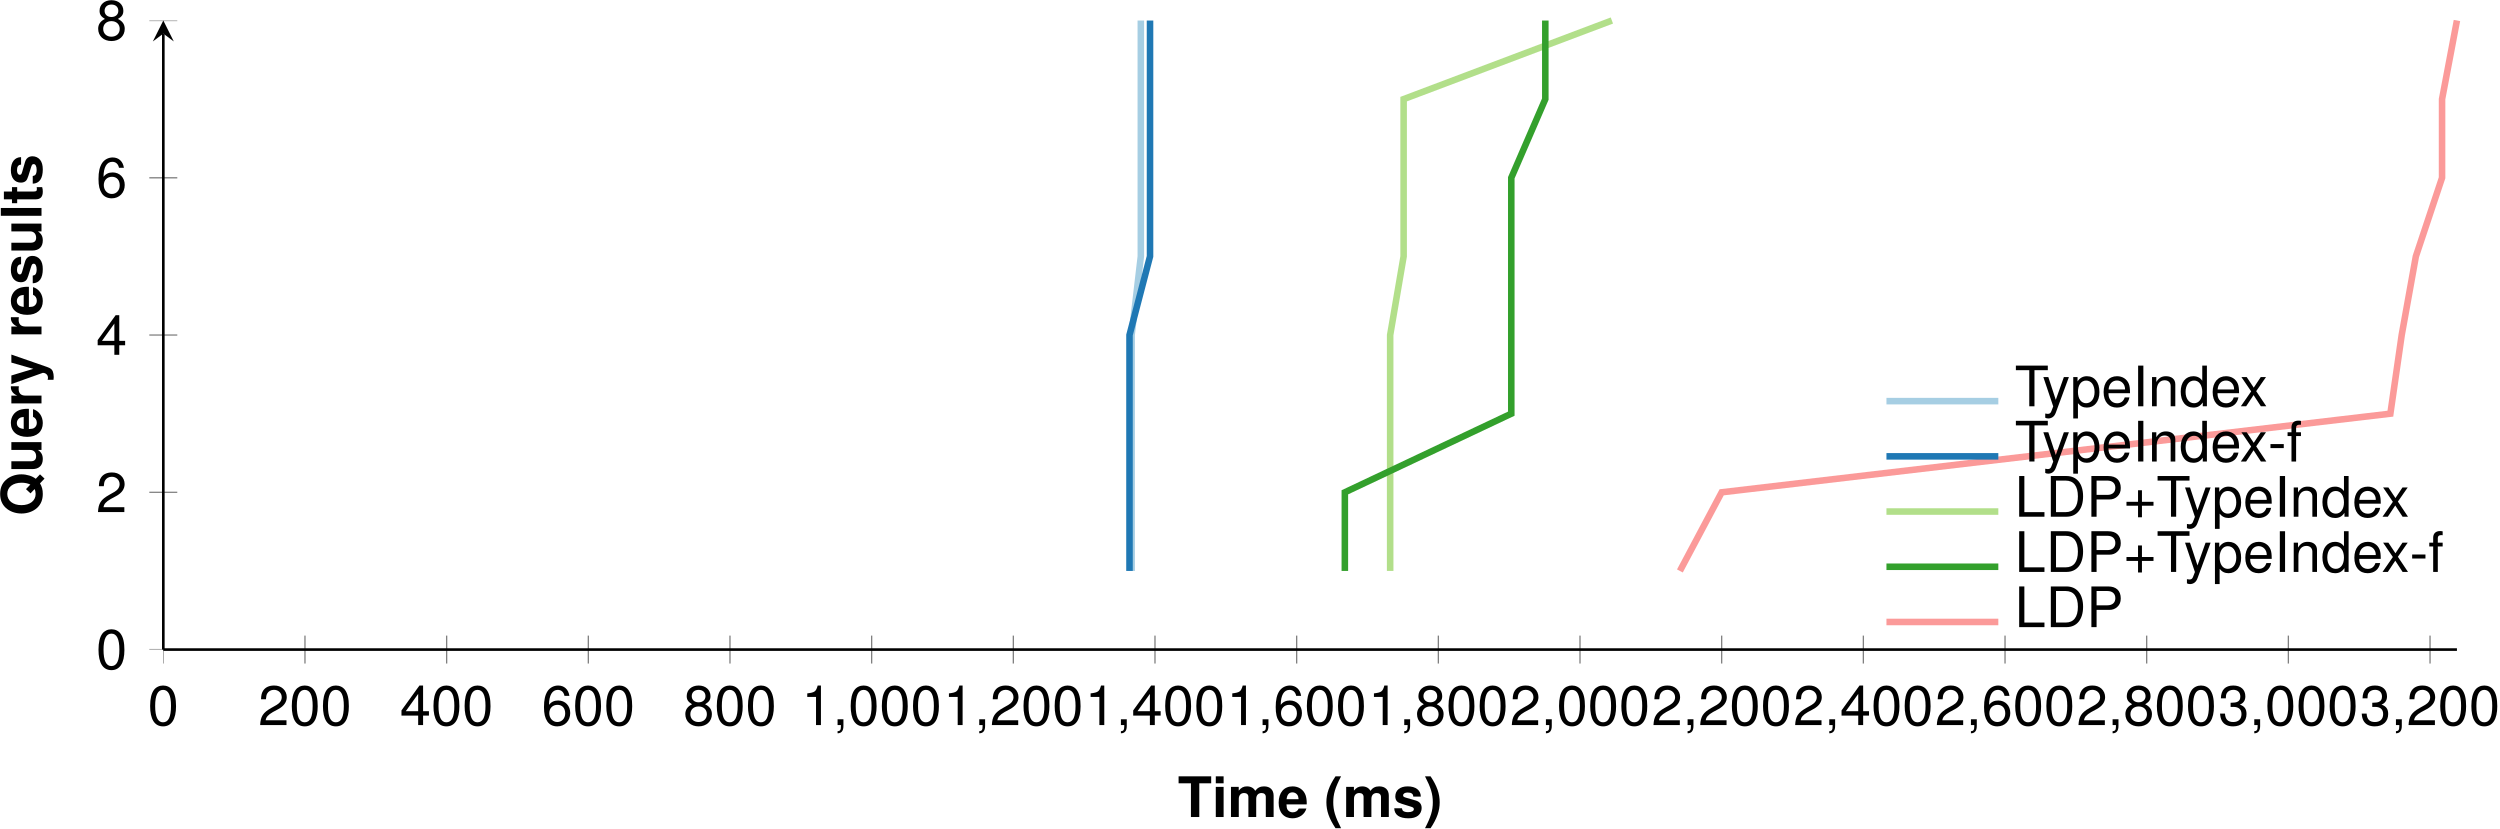 <?xml version='1.0' encoding='UTF-8'?>
<!-- This file was generated by dvisvgm 2.11.1 -->
<svg version='1.1' xmlns='http://www.w3.org/2000/svg' xmlns:xlink='http://www.w3.org/1999/xlink' width='380.07pt' height='126.055pt' viewBox='3.156 -129.156 380.07 126.055'>
<defs>
<clipPath id='clip1'>
<path d='M27.984 111.328H376.68V-267.77H27.984'/>
</clipPath>
<clipPath id='clip2'>
<path d='M-113.781-30.402V-126.039H518.442V-30.402'/>
</clipPath>
<path id='g1-40' d='M1.723-6.186C.747-4.718 .339-3.547 .339-2.249C.339-.942 .747 .229 1.723 1.697H2.571C1.672-.051 1.383-1.001 1.383-2.249C1.383-3.488 1.672-4.455 2.571-6.186H1.723Z'/>
<path id='g1-41' d='M1.035 1.697C2.011 .229 2.419-.942 2.419-2.24C2.419-3.547 2.011-4.718 1.035-6.186H.187C1.086-4.438 1.375-3.488 1.375-2.24C1.375-1.001 1.086-.034 .187 1.697H1.035Z'/>
<path id='g1-81' d='M5.643-.874C6.059-1.383 6.322-2.232 6.322-3.064C6.322-3.972 6-4.846 5.457-5.431C4.922-6.008 4.226-6.288 3.344-6.288S1.765-6.008 1.23-5.431C.687-4.846 .365-3.972 .365-3.047S.687-1.247 1.23-.662C1.765-.085 2.469 .195 3.344 .195C3.98 .195 4.455 .068 4.947-.229L5.677 .458L6.322-.229L5.643-.874ZM4.073-2.359L3.428-1.672L4.082-1.052C3.887-.95 3.607-.891 3.335-.891C2.317-.891 1.638-1.748 1.638-3.047S2.317-5.202 3.344-5.202C4.379-5.202 5.049-4.353 5.049-3.038C5.049-2.529 4.956-2.071 4.769-1.697L4.073-2.359Z'/>
<path id='g1-84' d='M3.267-5.126H5.075V-6.186H.119V-5.126H1.994V0H3.267V-5.126Z'/>
<path id='g1-101' d='M4.447-1.918C4.455-2.02 4.455-2.062 4.455-2.122C4.455-2.58 4.387-3.004 4.277-3.327C3.972-4.158 3.233-4.659 2.308-4.659C.993-4.659 .187-3.708 .187-2.172C.187-.704 .984 .195 2.283 .195C3.31 .195 4.141-.39 4.404-1.29H3.233C3.089-.925 2.758-.713 2.325-.713C1.986-.713 1.714-.857 1.544-1.112C1.434-1.281 1.392-1.485 1.375-1.918H4.447ZM1.392-2.707C1.468-3.403 1.765-3.751 2.291-3.751C2.588-3.751 2.86-3.607 3.03-3.369C3.14-3.199 3.191-3.021 3.216-2.707H1.392Z'/>
<path id='g1-105' d='M1.757-4.583H.569V0H1.757V-4.583ZM1.757-6.186H.569V-5.126H1.757V-6.186Z'/>
<path id='g1-108' d='M1.757-6.186H.569V0H1.757V-6.186Z'/>
<path id='g1-109' d='M.509-4.583V0H1.697V-2.75C1.697-3.31 2.003-3.649 2.512-3.649C2.911-3.649 3.157-3.42 3.157-3.055V0H4.345V-2.75C4.345-3.31 4.65-3.649 5.16-3.649C5.558-3.649 5.805-3.42 5.805-3.055V0H6.993V-3.242C6.993-4.133 6.45-4.659 5.533-4.659C4.956-4.659 4.549-4.455 4.192-3.98C3.972-4.413 3.513-4.659 2.945-4.659C2.419-4.659 2.079-4.481 1.689-4.014V-4.583H.509Z'/>
<path id='g1-114' d='M.535-4.583V0H1.723V-2.436C1.723-3.131 2.071-3.479 2.767-3.479C2.894-3.479 2.979-3.471 3.14-3.445V-4.65C3.072-4.659 3.03-4.659 2.996-4.659C2.453-4.659 1.977-4.303 1.723-3.683V-4.583H.535Z'/>
<path id='g1-115' d='M4.286-3.106C4.269-4.073 3.522-4.659 2.291-4.659C1.129-4.659 .407-4.073 .407-3.131C.407-2.826 .501-2.563 .662-2.385C.823-2.223 .967-2.147 1.409-2.003L2.826-1.561C3.123-1.468 3.225-1.375 3.225-1.188C3.225-.908 2.894-.738 2.342-.738C2.037-.738 1.791-.798 1.638-.9C1.511-.993 1.46-1.086 1.409-1.332H.246C.28-.331 1.018 .195 2.41 .195C3.047 .195 3.53 .059 3.87-.212S4.413-.908 4.413-1.358C4.413-1.952 4.116-2.334 3.513-2.512L2.011-2.945C1.68-3.047 1.595-3.114 1.595-3.301C1.595-3.556 1.867-3.725 2.283-3.725C2.851-3.725 3.131-3.522 3.14-3.106H4.286Z'/>
<path id='g1-116' d='M2.554-4.489H1.892V-5.72H.704V-4.489H.119V-3.7H.704V-.883C.704-.161 1.086 .195 1.867 .195C2.13 .195 2.342 .17 2.554 .102V-.73C2.436-.713 2.368-.704 2.283-.704C1.969-.704 1.892-.798 1.892-1.205V-3.7H2.554V-4.489Z'/>
<path id='g1-117' d='M4.591 0V-4.583H3.403V-1.714C3.403-1.171 3.021-.815 2.444-.815C1.935-.815 1.68-1.086 1.68-1.638V-4.583H.492V-1.392C.492-.382 1.052 .195 2.028 .195C2.648 .195 3.064-.034 3.403-.543V0H4.591Z'/>
<path id='g1-121' d='M3.344-4.583L2.393-1.247L1.383-4.583H.076L1.782 .187V.195V.221C1.782 .653 1.46 .984 1.044 .984C.95 .984 .883 .976 .73 .933V1.825C.908 1.85 1.01 1.858 1.154 1.858C1.451 1.858 1.808 1.799 2.011 1.714C2.342 1.578 2.486 1.383 2.682 .84L4.566-4.583H3.344Z'/>
<path id='g3-43' d='M4.532-2.266H2.775V-4.022H2.181V-2.266H.424V-1.672H2.181V.085H2.775V-1.672H4.532V-2.266Z'/>
<path id='g3-44' d='M.738-.883V0H1.247V.153C1.247 .738 1.137 .908 .738 .925V1.247C1.332 1.247 1.629 .866 1.629 .136V-.883H.738Z'/>
<path id='g3-45' d='M2.41-2.648H.39V-2.037H2.41V-2.648Z'/>
<path id='g3-48' d='M2.334-6.017C1.774-6.017 1.264-5.771 .95-5.355C.56-4.829 .365-4.022 .365-2.911C.365-.883 1.044 .195 2.334 .195C3.607 .195 4.303-.883 4.303-2.86C4.303-4.031 4.116-4.812 3.717-5.355C3.403-5.779 2.902-6.017 2.334-6.017ZM2.334-5.355C3.14-5.355 3.539-4.54 3.539-2.928C3.539-1.222 3.148-.424 2.317-.424C1.528-.424 1.129-1.256 1.129-2.902S1.528-5.355 2.334-5.355Z'/>
<path id='g3-49' d='M2.198-4.286V0H2.945V-6.017H2.453C2.189-5.092 2.02-4.964 .866-4.82V-4.286H2.198Z'/>
<path id='g3-50' d='M4.294-.738H1.129C1.205-1.23 1.477-1.544 2.215-1.977L3.064-2.436C3.904-2.894 4.336-3.513 4.336-4.252C4.336-4.752 4.133-5.219 3.776-5.541S2.979-6.017 2.41-6.017C1.646-6.017 1.078-5.745 .747-5.236C.535-4.914 .441-4.54 .424-3.929H1.171C1.197-4.336 1.247-4.583 1.349-4.778C1.544-5.143 1.935-5.363 2.385-5.363C3.064-5.363 3.573-4.88 3.573-4.235C3.573-3.759 3.293-3.352 2.758-3.047L1.977-2.605C.721-1.892 .356-1.324 .289 0H4.294V-.738Z'/>
<path id='g3-51' d='M1.875-2.758H1.969L2.283-2.767C3.106-2.767 3.53-2.393 3.53-1.672C3.53-.917 3.064-.467 2.283-.467C1.468-.467 1.069-.874 1.018-1.748H.272C.306-1.264 .39-.95 .535-.679C.84-.102 1.434 .195 2.257 .195C3.496 .195 4.294-.543 4.294-1.68C4.294-2.444 3.997-2.868 3.276-3.114C3.836-3.335 4.116-3.759 4.116-4.362C4.116-5.397 3.428-6.017 2.283-6.017C1.069-6.017 .424-5.355 .399-4.073H1.146C1.154-4.438 1.188-4.642 1.281-4.829C1.451-5.16 1.825-5.363 2.291-5.363C2.953-5.363 3.352-4.973 3.352-4.336C3.352-3.912 3.199-3.658 2.868-3.522C2.665-3.437 2.402-3.403 1.875-3.394V-2.758Z'/>
<path id='g3-52' d='M2.775-1.443V0H3.522V-1.443H4.413V-2.113H3.522V-6.017H2.97L.238-2.232V-1.443H2.775ZM2.775-2.113H.891L2.775-4.744V-2.113Z'/>
<path id='g3-54' d='M4.226-4.447C4.082-5.431 3.437-6.017 2.52-6.017C1.858-6.017 1.264-5.694 .908-5.16C.535-4.574 .365-3.836 .365-2.741C.365-1.731 .518-1.086 .874-.552C1.197-.068 1.723 .195 2.385 .195C3.53 .195 4.353-.653 4.353-1.833C4.353-2.953 3.59-3.742 2.512-3.742C1.918-3.742 1.451-3.513 1.129-3.072C1.137-4.54 1.612-5.355 2.469-5.355C2.996-5.355 3.361-5.024 3.479-4.447H4.226ZM2.419-3.08C3.14-3.08 3.59-2.58 3.59-1.774C3.59-1.018 3.08-.467 2.393-.467C1.697-.467 1.171-1.044 1.171-1.816C1.171-2.563 1.68-3.08 2.419-3.08Z'/>
<path id='g3-56' d='M3.318-3.165C3.938-3.539 4.141-3.844 4.141-4.413C4.141-5.355 3.403-6.017 2.334-6.017C1.273-6.017 .526-5.355 .526-4.413C.526-3.853 .73-3.547 1.341-3.165C.653-2.834 .314-2.334 .314-1.672C.314-.569 1.146 .195 2.334 .195S4.353-.569 4.353-1.663C4.353-2.334 4.014-2.834 3.318-3.165ZM2.334-5.355C2.97-5.355 3.378-4.981 3.378-4.396C3.378-3.836 2.962-3.462 2.334-3.462S1.29-3.836 1.29-4.404C1.29-4.981 1.706-5.355 2.334-5.355ZM2.334-2.834C3.08-2.834 3.59-2.359 3.59-1.655C3.59-.942 3.08-.467 2.317-.467C1.587-.467 1.078-.95 1.078-1.655S1.587-2.834 2.334-2.834Z'/>
<path id='g3-68' d='M.755 0H3.14C4.701 0 5.66-1.171 5.66-3.097C5.66-5.015 4.71-6.186 3.14-6.186H.755V0ZM1.544-.696V-5.491H3.004C4.226-5.491 4.871-4.667 4.871-3.089C4.871-1.528 4.226-.696 3.004-.696H1.544Z'/>
<path id='g3-73' d='M1.646-6.186H.849V0H1.646V-6.186Z'/>
<path id='g3-76' d='M1.468-6.186H.679V0H4.523V-.696H1.468V-6.186Z'/>
<path id='g3-80' d='M1.561-2.622H3.505C3.989-2.622 4.37-2.767 4.701-3.064C5.075-3.403 5.236-3.802 5.236-4.37C5.236-5.533 4.549-6.186 3.327-6.186H.772V0H1.561V-2.622ZM1.561-3.318V-5.491H3.208C3.963-5.491 4.413-5.083 4.413-4.404S3.963-3.318 3.208-3.318H1.561Z'/>
<path id='g3-84' d='M3.004-5.491H5.032V-6.186H.178V-5.491H2.215V0H3.004V-5.491Z'/>
<path id='g3-100' d='M4.201-6.186H3.496V-3.887C3.199-4.336 2.724-4.574 2.13-4.574C.976-4.574 .221-3.649 .221-2.232C.221-.73 .959 .195 2.155 .195C2.767 .195 3.191-.034 3.573-.586V0H4.201V-6.186ZM2.249-3.912C3.013-3.912 3.496-3.233 3.496-2.172C3.496-1.146 3.004-.467 2.257-.467C1.477-.467 .959-1.154 .959-2.189S1.477-3.912 2.249-3.912Z'/>
<path id='g3-101' d='M4.353-1.986C4.353-2.665 4.303-3.072 4.175-3.403C3.887-4.133 3.208-4.574 2.376-4.574C1.137-4.574 .339-3.624 .339-2.164S1.112 .195 2.359 .195C3.378 .195 4.082-.382 4.26-1.349H3.547C3.352-.764 2.953-.458 2.385-.458C1.935-.458 1.553-.662 1.315-1.035C1.146-1.29 1.086-1.544 1.078-1.986H4.353ZM1.095-2.563C1.154-3.386 1.655-3.921 2.368-3.921C3.064-3.921 3.598-3.344 3.598-2.614C3.598-2.597 3.598-2.58 3.59-2.563H1.095Z'/>
<path id='g3-102' d='M2.189-4.447H1.451V-5.143C1.451-5.44 1.621-5.592 1.943-5.592C2.003-5.592 2.028-5.592 2.189-5.584V-6.169C2.028-6.203 1.935-6.212 1.791-6.212C1.137-6.212 .747-5.839 .747-5.202V-4.447H.153V-3.87H.747V0H1.451V-3.87H2.189V-4.447Z'/>
<path id='g3-110' d='M.594-4.447V0H1.307V-2.453C1.307-3.361 1.782-3.955 2.512-3.955C3.072-3.955 3.428-3.615 3.428-3.08V0H4.133V-3.361C4.133-4.099 3.581-4.574 2.724-4.574C2.062-4.574 1.638-4.319 1.247-3.7V-4.447H.594Z'/>
<path id='g3-112' d='M.458 1.85H1.171V-.467C1.544-.008 1.96 .195 2.537 .195C3.683 .195 4.438-.73 4.438-2.147C4.438-3.641 3.708-4.574 2.529-4.574C1.926-4.574 1.443-4.303 1.112-3.776V-4.447H.458V1.85ZM2.41-3.912C3.191-3.912 3.7-3.225 3.7-2.164C3.7-1.154 3.182-.467 2.41-.467C1.663-.467 1.171-1.146 1.171-2.189S1.663-3.912 2.41-3.912Z'/>
<path id='g3-120' d='M2.478-2.3L3.972-4.447H3.174L2.105-2.834L1.035-4.447H.229L1.714-2.266L.144 0H.95L2.079-1.706L3.191 0H4.014L2.478-2.3Z'/>
<path id='g3-121' d='M3.293-4.447L2.062-.984L.925-4.447H.17L1.672 .017L1.4 .721C1.29 1.035 1.129 1.154 .832 1.154C.73 1.154 .611 1.137 .458 1.103V1.74C.603 1.816 .747 1.85 .933 1.85C1.163 1.85 1.409 1.774 1.595 1.638C1.816 1.477 1.943 1.29 2.079 .933L4.056-4.447H3.293Z'/>
</defs>
<g id='page1'>
<path d='M175.196-42.355V-54.312V-66.266V-78.223L176.594-90.176V-102.129V-114.086V-126.039' stroke='#a6cee3' fill='none' stroke-width='.996' stroke-miterlimit='10'/>
<path d='M174.871-42.355V-54.312V-66.266V-78.223L177.992-90.176V-102.129V-114.086V-126.039' stroke='#1f78b4' fill='none' stroke-width='.996' stroke-miterlimit='10'/>
<path d='M214.5-42.355V-54.312V-66.266V-78.223L216.547-90.176V-102.129V-114.086L248.207-126.039' stroke='#b2df8a' fill='none' stroke-width='.996' stroke-miterlimit='10'/>
<path d='M207.61-42.355V-54.312L232.914-66.266V-78.223V-90.176V-102.129L238.086-114.086V-126.039' stroke='#33a02c' fill='none' stroke-width='.996' stroke-miterlimit='10'/>
<path d='M258.547-42.355L264.899-54.312L366.559-66.266L368.282-78.223L370.434-90.176L374.418-102.129V-114.086L376.68-126.039' stroke='#fb9a99' fill='none' stroke-width='.996' stroke-miterlimit='10'/>
<path d='M27.984-28.277V-32.527M49.52-28.277V-32.527M71.059-28.277V-32.527M92.598-28.277V-32.527M114.133-28.277V-32.527M135.672-28.277V-32.527M157.211-28.277V-32.527M178.746-28.277V-32.527M200.285-28.277V-32.527M221.825-28.277V-32.527M243.36-28.277V-32.527M264.899-28.277V-32.527M286.438-28.277V-32.527M307.977-28.277V-32.527M329.512-28.277V-32.527M351.051-28.277V-32.527M372.59-28.277V-32.527' stroke='#808080' fill='none' stroke-width='.199' stroke-miterlimit='10' clip-path='url(#clip1)'/>
<path d='M25.855-30.402H30.109M25.855-54.312H30.109M25.855-78.223H30.109M25.855-102.129H30.109M25.855-126.039H30.109' stroke='#808080' fill='none' stroke-width='.199' stroke-miterlimit='10' clip-path='url(#clip2)'/>
<path d='M27.984-30.402H376.68' stroke='#000' fill='none' stroke-width='.399' stroke-miterlimit='10'/>
<path d='M27.984-30.402V-124.047' stroke='#000' fill='none' stroke-width='.399' stroke-miterlimit='10'/>
<path d='M27.984-126.039L26.391-122.852L27.984-124.047L29.578-122.852'/>
<g transform='matrix(1 0 0 1 -30.351 41.883)'>
<use x='55.966' y='-60.804' xlink:href='#g3-48'/>
</g>
<g transform='matrix(1 0 0 1 -13.55 41.883)'>
<use x='55.966' y='-60.804' xlink:href='#g3-50'/>
<use x='60.702' y='-60.804' xlink:href='#g3-48'/>
<use x='65.438' y='-60.804' xlink:href='#g3-48'/>
</g>
<g transform='matrix(1 0 0 1 7.988 41.883)'>
<use x='55.966' y='-60.804' xlink:href='#g3-52'/>
<use x='60.702' y='-60.804' xlink:href='#g3-48'/>
<use x='65.438' y='-60.804' xlink:href='#g3-48'/>
</g>
<g transform='matrix(1 0 0 1 29.526 41.883)'>
<use x='55.966' y='-60.804' xlink:href='#g3-54'/>
<use x='60.702' y='-60.804' xlink:href='#g3-48'/>
<use x='65.438' y='-60.804' xlink:href='#g3-48'/>
</g>
<g transform='matrix(1 0 0 1 51.064 41.883)'>
<use x='55.966' y='-60.804' xlink:href='#g3-56'/>
<use x='60.702' y='-60.804' xlink:href='#g3-48'/>
<use x='65.438' y='-60.804' xlink:href='#g3-48'/>
</g>
<g transform='matrix(1 0 0 1 69.05 41.883)'>
<use x='55.966' y='-60.804' xlink:href='#g3-49'/>
<use x='60.702' y='-60.804' xlink:href='#g3-44'/>
<use x='63.07' y='-60.804' xlink:href='#g3-48'/>
<use x='67.806' y='-60.804' xlink:href='#g3-48'/>
<use x='72.542' y='-60.804' xlink:href='#g3-48'/>
</g>
<g transform='matrix(1 0 0 1 90.588 41.883)'>
<use x='55.966' y='-60.804' xlink:href='#g3-49'/>
<use x='60.702' y='-60.804' xlink:href='#g3-44'/>
<use x='63.07' y='-60.804' xlink:href='#g3-50'/>
<use x='67.806' y='-60.804' xlink:href='#g3-48'/>
<use x='72.542' y='-60.804' xlink:href='#g3-48'/>
</g>
<g transform='matrix(1 0 0 1 112.126 41.883)'>
<use x='55.966' y='-60.804' xlink:href='#g3-49'/>
<use x='60.702' y='-60.804' xlink:href='#g3-44'/>
<use x='63.07' y='-60.804' xlink:href='#g3-52'/>
<use x='67.806' y='-60.804' xlink:href='#g3-48'/>
<use x='72.542' y='-60.804' xlink:href='#g3-48'/>
</g>
<g transform='matrix(1 0 0 1 133.664 41.883)'>
<use x='55.966' y='-60.804' xlink:href='#g3-49'/>
<use x='60.702' y='-60.804' xlink:href='#g3-44'/>
<use x='63.07' y='-60.804' xlink:href='#g3-54'/>
<use x='67.806' y='-60.804' xlink:href='#g3-48'/>
<use x='72.542' y='-60.804' xlink:href='#g3-48'/>
</g>
<g transform='matrix(1 0 0 1 155.201 41.883)'>
<use x='55.966' y='-60.804' xlink:href='#g3-49'/>
<use x='60.702' y='-60.804' xlink:href='#g3-44'/>
<use x='63.07' y='-60.804' xlink:href='#g3-56'/>
<use x='67.806' y='-60.804' xlink:href='#g3-48'/>
<use x='72.542' y='-60.804' xlink:href='#g3-48'/>
</g>
<g transform='matrix(1 0 0 1 176.739 41.883)'>
<use x='55.966' y='-60.804' xlink:href='#g3-50'/>
<use x='60.702' y='-60.804' xlink:href='#g3-44'/>
<use x='63.07' y='-60.804' xlink:href='#g3-48'/>
<use x='67.806' y='-60.804' xlink:href='#g3-48'/>
<use x='72.542' y='-60.804' xlink:href='#g3-48'/>
</g>
<g transform='matrix(1 0 0 1 198.277 41.883)'>
<use x='55.966' y='-60.804' xlink:href='#g3-50'/>
<use x='60.702' y='-60.804' xlink:href='#g3-44'/>
<use x='63.07' y='-60.804' xlink:href='#g3-50'/>
<use x='67.806' y='-60.804' xlink:href='#g3-48'/>
<use x='72.542' y='-60.804' xlink:href='#g3-48'/>
</g>
<g transform='matrix(1 0 0 1 219.815 41.883)'>
<use x='55.966' y='-60.804' xlink:href='#g3-50'/>
<use x='60.702' y='-60.804' xlink:href='#g3-44'/>
<use x='63.07' y='-60.804' xlink:href='#g3-52'/>
<use x='67.806' y='-60.804' xlink:href='#g3-48'/>
<use x='72.542' y='-60.804' xlink:href='#g3-48'/>
</g>
<g transform='matrix(1 0 0 1 241.353 41.883)'>
<use x='55.966' y='-60.804' xlink:href='#g3-50'/>
<use x='60.702' y='-60.804' xlink:href='#g3-44'/>
<use x='63.07' y='-60.804' xlink:href='#g3-54'/>
<use x='67.806' y='-60.804' xlink:href='#g3-48'/>
<use x='72.542' y='-60.804' xlink:href='#g3-48'/>
</g>
<g transform='matrix(1 0 0 1 262.891 41.883)'>
<use x='55.966' y='-60.804' xlink:href='#g3-50'/>
<use x='60.702' y='-60.804' xlink:href='#g3-44'/>
<use x='63.07' y='-60.804' xlink:href='#g3-56'/>
<use x='67.806' y='-60.804' xlink:href='#g3-48'/>
<use x='72.542' y='-60.804' xlink:href='#g3-48'/>
</g>
<g transform='matrix(1 0 0 1 284.429 41.883)'>
<use x='55.966' y='-60.804' xlink:href='#g3-51'/>
<use x='60.702' y='-60.804' xlink:href='#g3-44'/>
<use x='63.07' y='-60.804' xlink:href='#g3-48'/>
<use x='67.806' y='-60.804' xlink:href='#g3-48'/>
<use x='72.542' y='-60.804' xlink:href='#g3-48'/>
</g>
<g transform='matrix(1 0 0 1 305.966 41.883)'>
<use x='55.966' y='-60.804' xlink:href='#g3-51'/>
<use x='60.702' y='-60.804' xlink:href='#g3-44'/>
<use x='63.07' y='-60.804' xlink:href='#g3-50'/>
<use x='67.806' y='-60.804' xlink:href='#g3-48'/>
<use x='72.542' y='-60.804' xlink:href='#g3-48'/>
</g>
<g transform='matrix(1 0 0 1 -38.2 33.333)'>
<use x='55.966' y='-60.804' xlink:href='#g3-48'/>
</g>
<g transform='matrix(1 0 0 1 -38.2 9.493)'>
<use x='55.966' y='-60.804' xlink:href='#g3-50'/>
</g>
<g transform='matrix(1 0 0 1 -38.2 -14.416)'>
<use x='55.966' y='-60.804' xlink:href='#g3-52'/>
</g>
<g transform='matrix(1 0 0 1 -38.2 -38.396)'>
<use x='55.966' y='-60.804' xlink:href='#g3-54'/>
</g>
<g transform='matrix(1 0 0 1 -38.2 -62.306)'>
<use x='55.966' y='-60.804' xlink:href='#g3-56'/>
</g>
<g transform='matrix(1 0 0 1 126.25 55.858)'>
<use x='55.966' y='-60.804' xlink:href='#g1-84'/>
<use x='61.171' y='-60.804' xlink:href='#g1-105'/>
<use x='63.539' y='-60.804' xlink:href='#g1-109'/>
<use x='71.111' y='-60.804' xlink:href='#g1-101'/>
<use x='78.215' y='-60.804' xlink:href='#g1-40'/>
<use x='81.051' y='-60.804' xlink:href='#g1-109'/>
<use x='88.624' y='-60.804' xlink:href='#g1-115'/>
<use x='93.36' y='-60.804' xlink:href='#g1-41'/>
</g>
<g transform='matrix(0 -1 1 0 70.27 5.245)'>
<use x='55.966' y='-60.804' xlink:href='#g1-81'/>
<use x='62.593' y='-60.804' xlink:href='#g1-117'/>
<use x='67.798' y='-60.804' xlink:href='#g1-101'/>
<use x='72.534' y='-60.804' xlink:href='#g1-114'/>
<use x='75.932' y='-60.804' xlink:href='#g1-121'/>
<use x='83.036' y='-60.804' xlink:href='#g1-114'/>
<use x='86.349' y='-60.804' xlink:href='#g1-101'/>
<use x='91.085' y='-60.804' xlink:href='#g1-115'/>
<use x='95.821' y='-60.804' xlink:href='#g1-117'/>
<use x='101.026' y='-60.804' xlink:href='#g1-108'/>
<use x='103.394' y='-60.804' xlink:href='#g1-116'/>
<use x='106.23' y='-60.804' xlink:href='#g1-115'/>
</g>
<path d='M289.949-68.172H298.453H306.957' stroke='#a6cee3' fill='none' stroke-width='.996' stroke-miterlimit='10'/>
<g transform='matrix(1 0 0 1 235.478 26.99)'>
<use x='73.97' y='-94.378' xlink:href='#g3-84'/>
<use x='78.153' y='-94.378' xlink:href='#g3-121'/>
<use x='82.412' y='-94.378' xlink:href='#g3-112'/>
<use x='87.148' y='-94.378' xlink:href='#g3-101'/>
<use x='91.884' y='-94.378' xlink:href='#g3-73'/>
<use x='94.252' y='-94.378' xlink:href='#g3-110'/>
<use x='98.988' y='-94.378' xlink:href='#g3-100'/>
<use x='103.724' y='-94.378' xlink:href='#g3-101'/>
<use x='108.204' y='-94.378' xlink:href='#g3-120'/>
</g>
<path d='M289.949-59.777H298.453H306.957' stroke='#1f78b4' fill='none' stroke-width='.996' stroke-miterlimit='10'/>
<g transform='matrix(1 0 0 1 235.478 26.99)'>
<use x='73.97' y='-85.985' xlink:href='#g3-84'/>
<use x='78.153' y='-85.985' xlink:href='#g3-121'/>
<use x='82.412' y='-85.985' xlink:href='#g3-112'/>
<use x='87.148' y='-85.985' xlink:href='#g3-101'/>
<use x='91.884' y='-85.985' xlink:href='#g3-73'/>
<use x='94.252' y='-85.985' xlink:href='#g3-110'/>
<use x='98.988' y='-85.985' xlink:href='#g3-100'/>
<use x='103.724' y='-85.985' xlink:href='#g3-101'/>
<use x='108.204' y='-85.985' xlink:href='#g3-120'/>
<use x='112.463' y='-85.985' xlink:href='#g3-45'/>
<use x='115.3' y='-85.985' xlink:href='#g3-102'/>
</g>
<path d='M289.949-51.387H298.453H306.957' stroke='#b2df8a' fill='none' stroke-width='.996' stroke-miterlimit='10'/>
<g transform='matrix(1 0 0 1 235.478 26.99)'>
<use x='73.97' y='-77.591' xlink:href='#g3-76'/>
<use x='78.706' y='-77.591' xlink:href='#g3-68'/>
<use x='84.856' y='-77.591' xlink:href='#g3-80'/>
<use x='90.538' y='-77.591' xlink:href='#g3-43'/>
<use x='95.512' y='-77.591' xlink:href='#g3-84'/>
<use x='99.695' y='-77.591' xlink:href='#g3-121'/>
<use x='103.954' y='-77.591' xlink:href='#g3-112'/>
<use x='108.69' y='-77.591' xlink:href='#g3-101'/>
<use x='113.426' y='-77.591' xlink:href='#g3-73'/>
<use x='115.794' y='-77.591' xlink:href='#g3-110'/>
<use x='120.53' y='-77.591' xlink:href='#g3-100'/>
<use x='125.266' y='-77.591' xlink:href='#g3-101'/>
<use x='129.746' y='-77.591' xlink:href='#g3-120'/>
</g>
<path d='M289.949-42.992H298.453H306.957' stroke='#33a02c' fill='none' stroke-width='.996' stroke-miterlimit='10'/>
<g transform='matrix(1 0 0 1 235.478 26.99)'>
<use x='73.97' y='-69.198' xlink:href='#g3-76'/>
<use x='78.706' y='-69.198' xlink:href='#g3-68'/>
<use x='84.856' y='-69.198' xlink:href='#g3-80'/>
<use x='90.538' y='-69.198' xlink:href='#g3-43'/>
<use x='95.512' y='-69.198' xlink:href='#g3-84'/>
<use x='99.695' y='-69.198' xlink:href='#g3-121'/>
<use x='103.954' y='-69.198' xlink:href='#g3-112'/>
<use x='108.69' y='-69.198' xlink:href='#g3-101'/>
<use x='113.426' y='-69.198' xlink:href='#g3-73'/>
<use x='115.794' y='-69.198' xlink:href='#g3-110'/>
<use x='120.53' y='-69.198' xlink:href='#g3-100'/>
<use x='125.266' y='-69.198' xlink:href='#g3-101'/>
<use x='129.746' y='-69.198' xlink:href='#g3-120'/>
<use x='134.005' y='-69.198' xlink:href='#g3-45'/>
<use x='136.842' y='-69.198' xlink:href='#g3-102'/>
</g>
<path d='M289.949-34.598H298.453H306.957' stroke='#fb9a99' fill='none' stroke-width='.996' stroke-miterlimit='10'/>
<g transform='matrix(1 0 0 1 235.478 26.99)'>
<use x='73.97' y='-60.804' xlink:href='#g3-76'/>
<use x='78.706' y='-60.804' xlink:href='#g3-68'/>
<use x='84.856' y='-60.804' xlink:href='#g3-80'/>
</g>
</g>
</svg>